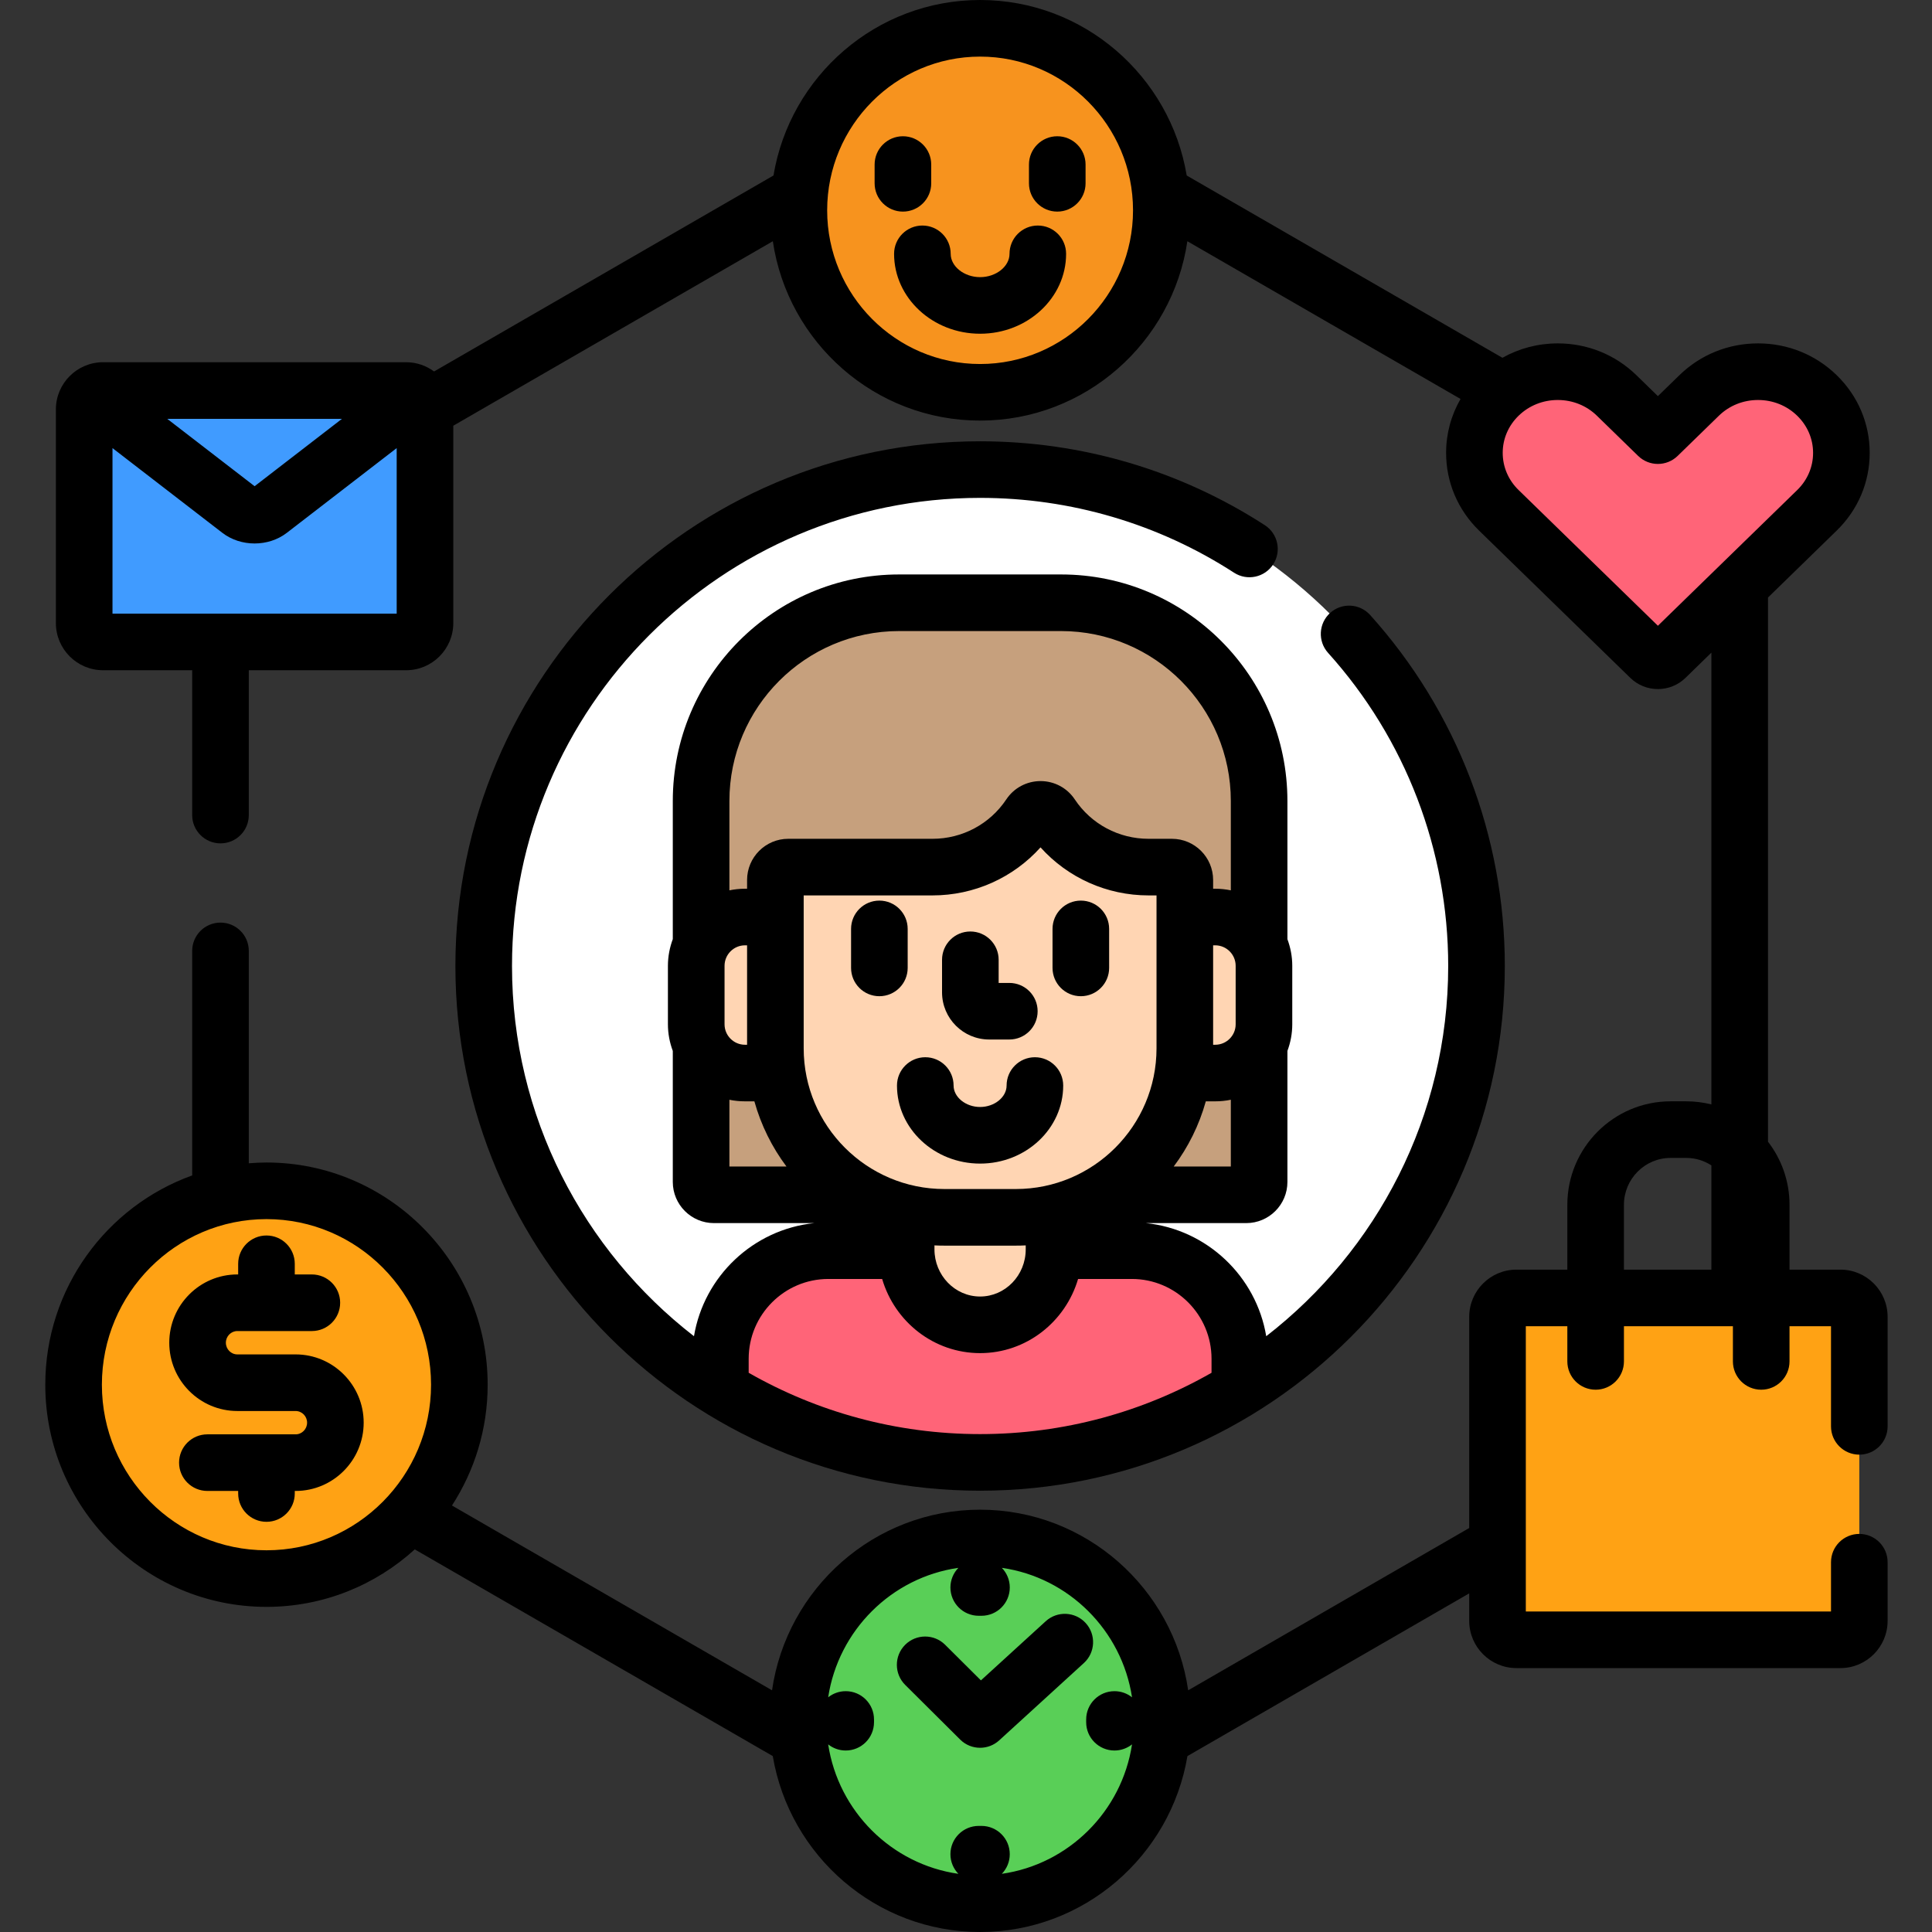 <svg width="80" height="80" viewBox="0 0 80 80" fill="none" xmlns="http://www.w3.org/2000/svg">
<rect x="0" y="0" width="80" height="80" fill="#333333" stroke="none"/>
<g clip-path="url(#clip0_108_177818)">
<path d="M61.139 40C61.139 51.352 51.936 60.555 40.584 60.555C29.232 60.555 20.029 51.352 20.029 40C20.029 28.648 29.232 19.445 40.584 19.445C51.936 19.445 61.139 28.648 61.139 40Z" fill="white"/>
<path d="M46.866 51.787H43.643C43.613 53.481 42.249 54.858 40.584 54.858C38.919 54.858 37.555 53.481 37.526 51.787H34.301C31.835 51.787 29.829 53.795 29.829 56.264V57.52C32.958 59.445 36.641 60.555 40.584 60.555C44.526 60.555 48.21 59.445 51.339 57.52V56.264C51.339 53.795 49.332 51.787 46.866 51.787Z" fill="#FF6478"/>
<path d="M30.848 37.972H32.107V36.438C32.107 36.144 32.345 35.905 32.64 35.905H38.614C40.239 35.905 41.744 35.1 42.643 33.752C42.742 33.603 42.908 33.514 43.087 33.514C43.264 33.514 43.43 33.603 43.529 33.752C44.428 35.1 45.934 35.905 47.558 35.905H48.528C48.822 35.905 49.061 36.144 49.061 36.438V37.972H50.32C51.119 37.972 51.811 38.445 52.138 39.122V33.167C52.138 28.641 48.459 24.959 43.938 24.959H37.23C32.709 24.959 29.031 28.641 29.031 33.167V39.121C29.357 38.444 30.049 37.972 30.848 37.972Z" fill="#C6A07D"/>
<path d="M50.32 44.432H48.985C48.668 46.588 47.364 48.427 45.549 49.474H51.605C51.899 49.474 52.138 49.236 52.138 48.942V43.283C51.811 43.961 51.119 44.432 50.32 44.432Z" fill="#C6A07D"/>
<path d="M32.183 44.432H30.848C30.049 44.432 29.357 43.961 29.031 43.284V48.941C29.031 49.236 29.269 49.474 29.563 49.474H35.619C33.804 48.427 32.499 46.588 32.183 44.432Z" fill="#C6A07D"/>
<path d="M50.32 37.972H49.061V36.439C49.061 36.144 48.822 35.905 48.528 35.905H47.558C45.933 35.905 44.428 35.1 43.529 33.752C43.43 33.603 43.264 33.514 43.087 33.514C42.908 33.514 42.742 33.603 42.643 33.752C41.744 35.1 40.239 35.905 38.614 35.905H32.64C32.345 35.905 32.107 36.144 32.107 36.439V37.972H30.848C29.738 37.972 28.83 38.881 28.83 39.992V42.414C28.83 43.524 29.738 44.432 30.848 44.432H32.183C32.602 47.285 34.748 49.584 37.523 50.227V51.733C37.523 53.452 38.901 54.858 40.584 54.858C42.267 54.858 43.645 53.452 43.645 51.733V50.226C46.42 49.583 48.566 47.285 48.986 44.432H50.32C51.431 44.432 52.338 43.524 52.338 42.414V39.992C52.338 38.882 51.43 37.972 50.32 37.972Z" fill="#FFD5B3"/>
<path d="M48.088 8.708C48.088 4.546 44.728 1.172 40.584 1.172C36.439 1.172 33.079 4.546 33.079 8.708C33.079 12.87 36.439 16.244 40.584 16.244C44.728 16.244 48.088 12.87 48.088 8.708Z" fill="#F7931E"/>
<path d="M76.99 67.119C76.99 67.548 76.638 67.9 76.209 67.9H62.791C62.361 67.9 62.009 67.548 62.009 67.119V54.526C62.009 54.096 62.361 53.745 62.791 53.745H76.209C76.638 53.745 76.99 54.096 76.99 54.526V67.119Z" fill="#FFA214"/>
<path d="M19.021 57.338C19.021 52.903 15.446 49.309 11.034 49.309C6.623 49.309 3.047 52.903 3.047 57.338C3.047 61.771 6.623 65.366 11.034 65.366C15.446 65.366 19.021 61.771 19.021 57.338Z" fill="#FFA214"/>
<path d="M17.599 25.8C17.599 26.23 17.247 26.581 16.818 26.581H4.268C3.838 26.581 3.486 26.23 3.486 25.8V16.953C3.486 16.523 3.838 16.171 4.268 16.171H16.817C17.247 16.171 17.598 16.523 17.598 16.953V25.8H17.599Z" fill="#409BFF"/>
<path d="M4.105 16.649C3.765 16.386 3.486 16.523 3.486 16.953V25.8C3.486 26.23 3.838 26.581 4.268 26.581H16.817C17.247 26.581 17.598 26.23 17.598 25.8V16.953C17.598 16.523 17.32 16.386 16.98 16.649L11.161 21.136C10.82 21.398 10.264 21.398 9.924 21.136L4.105 16.649Z" fill="#409BFF"/>
<path d="M40.584 78.828C36.428 78.828 33.047 75.431 33.047 71.256C33.047 67.081 36.428 63.684 40.584 63.684C44.739 63.684 48.12 67.081 48.12 71.256C48.121 75.431 44.739 78.828 40.584 78.828Z" fill="#59CF57"/>
<path d="M68.65 27.361C68.531 27.361 68.414 27.317 68.323 27.228L62.063 21.13C61.411 20.495 61.052 19.651 61.052 18.752C61.052 17.855 61.411 17.01 62.063 16.376C62.715 15.741 63.581 15.391 64.503 15.391C65.425 15.391 66.291 15.741 66.943 16.376L68.65 18.039L70.358 16.376C71.009 15.741 71.876 15.391 72.797 15.391C73.719 15.391 74.586 15.741 75.237 16.376C75.889 17.01 76.248 17.855 76.248 18.752C76.248 19.65 75.889 20.494 75.237 21.13L68.977 27.228C68.886 27.316 68.768 27.361 68.65 27.361Z" fill="#FF6478"/>
<path d="M40.584 20.616C44.332 20.616 47.969 21.688 51.1 23.715C51.644 24.066 52.369 23.911 52.721 23.368C53.072 22.824 52.917 22.099 52.374 21.747C48.862 19.474 44.785 18.273 40.584 18.273C28.604 18.273 18.857 28.019 18.857 40C18.857 51.981 28.604 61.727 40.584 61.727C52.564 61.727 62.311 51.981 62.311 40C62.311 34.621 60.33 29.459 56.735 25.466C56.301 24.985 55.56 24.946 55.079 25.379C54.598 25.812 54.56 26.553 54.993 27.034C58.201 30.596 59.967 35.201 59.967 40C59.967 46.229 57.012 51.781 52.432 55.33C52.017 52.847 49.979 50.908 47.45 50.646H51.604C52.545 50.646 53.309 49.882 53.309 48.942V43.516C53.437 43.172 53.51 42.801 53.51 42.413V39.992C53.51 39.603 53.436 39.233 53.309 38.889V33.166C53.309 27.994 49.105 23.787 43.938 23.787H37.23C32.062 23.787 27.859 27.995 27.859 33.166V38.887C27.731 39.232 27.657 39.603 27.657 39.991V42.413C27.657 42.802 27.731 43.173 27.859 43.517V48.942C27.859 49.882 28.624 50.646 29.563 50.646H33.717C31.188 50.908 29.15 52.847 28.736 55.33C24.155 51.781 21.201 46.229 21.201 40C21.201 29.312 29.896 20.616 40.584 20.616ZM50.966 48.303H48.601C49.2 47.504 49.655 46.591 49.93 45.604H50.32C50.541 45.604 50.757 45.582 50.966 45.538V48.303ZM51.166 42.414C51.166 42.881 50.786 43.261 50.32 43.261H50.233V39.144H50.32C50.786 39.144 51.166 39.525 51.166 39.992V42.414ZM30.002 39.992C30.002 39.525 30.381 39.144 30.848 39.144H30.935V43.261H30.848C30.381 43.261 30.002 42.881 30.002 42.414V39.992ZM30.203 48.303V45.539C30.411 45.582 30.627 45.604 30.848 45.604H31.237C31.513 46.591 31.967 47.504 32.566 48.303H30.203V48.303ZM30.935 36.439V36.8H30.848C30.627 36.8 30.411 36.824 30.203 36.867V33.167C30.203 29.287 33.355 26.131 37.23 26.131H43.938C47.813 26.131 50.966 29.287 50.966 33.167V36.867C50.757 36.824 50.541 36.8 50.32 36.8H50.233V36.439C50.233 35.498 49.468 34.733 48.528 34.733H47.558C46.326 34.733 45.184 34.123 44.506 33.104C44.19 32.627 43.659 32.343 43.087 32.343C42.514 32.343 41.983 32.627 41.668 33.102C40.987 34.123 39.846 34.733 38.614 34.733H32.639C31.7 34.733 30.935 35.498 30.935 36.439ZM33.279 43.409V37.077H38.614C40.337 37.077 41.955 36.346 43.086 35.088C44.216 36.346 45.834 37.077 47.558 37.077H47.889V43.409C47.889 46.622 45.275 49.235 42.064 49.235H39.104C35.892 49.235 33.279 46.622 33.279 43.409ZM42.473 51.569V51.733C42.473 52.809 41.626 53.686 40.584 53.686C39.542 53.686 38.694 52.809 38.694 51.733V51.569C38.831 51.576 38.967 51.579 39.104 51.579H42.064C42.201 51.579 42.338 51.576 42.473 51.569ZM31.001 56.264C31.001 54.441 32.482 52.959 34.301 52.959H36.528C37.049 54.733 38.67 56.03 40.584 56.03C42.498 56.03 44.119 54.733 44.641 52.959H46.866C48.686 52.959 50.167 54.441 50.167 56.264V56.844C47.338 58.459 44.067 59.383 40.584 59.383C37.1 59.383 33.829 58.459 31.001 56.844V56.264Z" fill="black"/>
<path d="M36.413 41.251C37.06 41.251 37.585 40.726 37.585 40.079V38.464C37.585 37.816 37.06 37.292 36.413 37.292C35.765 37.292 35.241 37.816 35.241 38.464V40.079C35.241 40.726 35.765 41.251 36.413 41.251Z" fill="black"/>
<path d="M44.755 41.251C45.402 41.251 45.927 40.726 45.927 40.079V38.464C45.927 37.816 45.402 37.292 44.755 37.292C44.108 37.292 43.583 37.816 43.583 38.464V40.079C43.583 40.726 44.108 41.251 44.755 41.251Z" fill="black"/>
<path d="M40.961 43.044H41.794C42.442 43.044 42.966 42.52 42.966 41.873C42.966 41.225 42.442 40.701 41.794 40.701H41.352V39.742C41.352 39.096 40.827 38.571 40.18 38.571C39.532 38.571 39.008 39.096 39.008 39.742V41.091C39.008 42.169 39.884 43.044 40.961 43.044Z" fill="black"/>
<path d="M37.142 44.95C37.142 46.732 38.686 48.182 40.584 48.182C42.481 48.182 44.025 46.732 44.025 44.95C44.025 44.303 43.5 43.778 42.853 43.778C42.206 43.778 41.681 44.303 41.681 44.95C41.681 45.431 41.179 45.838 40.584 45.838C39.988 45.838 39.486 45.431 39.486 44.95C39.486 44.303 38.962 43.778 38.314 43.778C37.667 43.778 37.142 44.303 37.142 44.95Z" fill="black"/>
<path d="M38.56 7.59V6.814C38.56 6.167 38.036 5.642 37.388 5.642C36.741 5.642 36.216 6.167 36.216 6.814V7.59C36.216 8.237 36.741 8.762 37.388 8.762C38.036 8.762 38.56 8.237 38.56 7.59Z" fill="black"/>
<path d="M43.779 5.642C43.132 5.642 42.607 6.167 42.607 6.814V7.59C42.607 8.237 43.132 8.762 43.779 8.762C44.426 8.762 44.951 8.237 44.951 7.59V6.814C44.951 6.167 44.426 5.642 43.779 5.642Z" fill="black"/>
<path d="M42.974 9.339C42.326 9.339 41.802 9.863 41.802 10.511C41.802 11.034 41.244 11.476 40.584 11.476C39.924 11.476 39.366 11.034 39.366 10.511C39.366 9.863 38.842 9.339 38.194 9.339C37.547 9.339 37.022 9.863 37.022 10.511C37.022 12.335 38.62 13.819 40.584 13.819C42.548 13.819 44.145 12.335 44.145 10.511C44.145 9.863 43.621 9.339 42.974 9.339Z" fill="black"/>
<path d="M76.99 60.234C77.637 60.234 78.162 59.71 78.162 59.062V54.526C78.162 53.449 77.286 52.573 76.209 52.573H74.1V49.888C74.1 48.904 73.766 47.999 73.209 47.275V24.742L76.055 21.969C76.935 21.111 77.42 19.969 77.42 18.752C77.42 17.536 76.935 16.393 76.055 15.537C75.184 14.687 74.026 14.219 72.797 14.219C71.568 14.219 70.411 14.687 69.54 15.537L68.65 16.403L67.761 15.537C66.889 14.687 65.732 14.219 64.503 14.219C63.687 14.219 62.902 14.427 62.212 14.815L49.139 7.267C48.453 3.149 44.879 0 40.584 0C36.288 0 32.714 3.149 32.028 7.267L17.974 15.382C17.649 15.143 17.25 14.999 16.818 14.999H4.268C3.19 14.999 2.314 15.875 2.314 16.953V25.8C2.314 26.877 3.19 27.753 4.268 27.753H7.958V33.75C7.958 34.398 8.483 34.922 9.13 34.922C9.778 34.922 10.302 34.398 10.302 33.75V27.753H16.817C17.894 27.753 18.77 26.877 18.77 25.8V17.628L32.001 9.989C32.621 14.185 36.233 17.416 40.584 17.416C44.935 17.416 48.547 14.185 49.166 9.989L60.478 16.52C60.089 17.194 59.88 17.956 59.88 18.752C59.88 19.97 60.365 21.111 61.245 21.97L67.506 28.068C67.814 28.368 68.22 28.533 68.65 28.533C69.08 28.533 69.486 28.368 69.794 28.068L70.865 27.024V45.732C70.531 45.648 70.183 45.603 69.823 45.603H69.176C66.818 45.603 64.9 47.525 64.9 49.888V52.573H62.791C61.714 52.573 60.837 53.449 60.837 54.526V63.272L49.2 69.992C48.588 65.768 44.958 62.513 40.584 62.513C36.21 62.513 32.58 65.768 31.968 69.992L18.715 62.34C19.648 60.899 20.193 59.181 20.193 57.338C20.193 52.264 16.084 48.137 11.034 48.137C10.787 48.137 10.544 48.15 10.302 48.169V39.375C10.302 38.727 9.778 38.203 9.13 38.203C8.483 38.203 7.958 38.727 7.958 39.375V48.672C4.417 49.945 1.875 53.348 1.875 57.338C1.875 62.41 5.984 66.537 11.034 66.537C13.394 66.537 15.549 65.636 17.175 64.157L31.999 72.716C32.694 76.844 36.278 80 40.584 80C44.89 80 48.474 76.844 49.169 72.716L60.837 65.978V67.118C60.837 68.195 61.714 69.072 62.791 69.072H76.209C77.286 69.072 78.162 68.195 78.162 67.118V64.688C78.162 64.04 77.637 63.516 76.99 63.516C76.343 63.516 75.818 64.04 75.818 64.688V66.728H63.181V54.916H64.9V56.373C64.9 57.02 65.424 57.545 66.072 57.545C66.719 57.545 67.244 57.02 67.244 56.373V54.916H71.756V56.373C71.756 57.02 72.28 57.545 72.928 57.545C73.575 57.545 74.1 57.02 74.1 56.373V54.916H75.818V59.062C75.818 59.71 76.343 60.234 76.99 60.234ZM14.16 17.343L10.543 20.133L6.925 17.343H14.16ZM16.427 25.41H4.658V18.555L9.208 22.064C9.588 22.357 10.065 22.504 10.542 22.504C11.019 22.504 11.496 22.357 11.876 22.064L16.426 18.555V25.41H16.427ZM40.584 15.073C37.092 15.073 34.251 12.217 34.251 8.709C34.251 5.199 37.092 2.344 40.584 2.344C44.076 2.344 46.916 5.199 46.916 8.709C46.916 12.217 44.076 15.073 40.584 15.073ZM11.034 64.194C7.276 64.194 4.219 61.118 4.219 57.338C4.219 53.557 7.276 50.481 11.034 50.481C14.793 50.481 17.849 53.557 17.849 57.338C17.849 61.118 14.793 64.194 11.034 64.194ZM41.484 77.591C41.687 77.38 41.812 77.094 41.812 76.779C41.812 76.131 41.288 75.607 40.64 75.607H40.527C39.88 75.607 39.355 76.131 39.355 76.779C39.355 77.094 39.481 77.38 39.684 77.591C36.916 77.195 34.716 75.004 34.293 72.231C34.493 72.389 34.745 72.485 35.02 72.485C35.667 72.485 36.191 71.96 36.191 71.313V71.2C36.191 70.552 35.667 70.028 35.02 70.028C34.745 70.028 34.493 70.123 34.293 70.281C34.716 67.508 36.916 65.317 39.684 64.921C39.481 65.132 39.355 65.418 39.355 65.734C39.355 66.381 39.88 66.906 40.527 66.906H40.641C41.288 66.906 41.813 66.381 41.813 65.734C41.813 65.418 41.687 65.132 41.484 64.921C44.252 65.317 46.452 67.508 46.875 70.282C46.675 70.123 46.423 70.028 46.148 70.028C45.501 70.028 44.976 70.552 44.976 71.2V71.313C44.976 71.96 45.501 72.485 46.148 72.485C46.423 72.485 46.675 72.389 46.875 72.231C46.452 75.004 44.252 77.195 41.484 77.591ZM70.865 52.573H67.244V49.888C67.244 48.818 68.11 47.947 69.176 47.947H69.823C70.207 47.947 70.564 48.061 70.865 48.256V52.573ZM68.65 25.911L62.881 20.291C62.457 19.878 62.224 19.332 62.224 18.752C62.224 18.173 62.457 17.628 62.88 17.216C63.312 16.795 63.889 16.563 64.503 16.563C65.118 16.563 65.694 16.794 66.125 17.215L67.832 18.878C68.287 19.322 69.013 19.321 69.468 18.878L71.175 17.215C71.607 16.794 72.183 16.563 72.797 16.563C73.412 16.563 73.988 16.794 74.42 17.216C74.843 17.628 75.076 18.174 75.076 18.752C75.076 19.332 74.843 19.878 74.42 20.291L68.65 25.911Z" fill="black"/>
<path d="M12.241 56.083H9.828C9.566 56.083 9.353 55.866 9.353 55.599C9.353 55.333 9.566 55.116 9.828 55.116H12.913C13.56 55.116 14.085 54.592 14.085 53.944C14.085 53.297 13.56 52.772 12.913 52.772H12.206V52.331C12.206 51.684 11.681 51.159 11.034 51.159C10.387 51.159 9.862 51.684 9.862 52.331V52.772H9.828C8.273 52.772 7.009 54.04 7.009 55.599C7.009 57.158 8.273 58.427 9.828 58.427H12.241C12.502 58.427 12.716 58.643 12.716 58.909C12.716 59.176 12.502 59.393 12.241 59.393H8.587C7.939 59.393 7.415 59.918 7.415 60.565C7.415 61.212 7.939 61.737 8.587 61.737H9.862V61.843C9.862 62.49 10.387 63.015 11.034 63.015C11.681 63.015 12.206 62.49 12.206 61.843V61.737H12.241C13.795 61.737 15.059 60.468 15.059 58.909C15.059 57.351 13.795 56.083 12.241 56.083Z" fill="black"/>
<path d="M44.956 67.207C44.52 66.729 43.779 66.696 43.301 67.132L40.618 69.581L39.135 68.106C38.676 67.65 37.934 67.652 37.478 68.11C37.022 68.569 37.023 69.311 37.482 69.768L39.758 72.031C39.985 72.258 40.284 72.372 40.584 72.372C40.867 72.372 41.15 72.27 41.374 72.065L44.881 68.863C45.359 68.427 45.392 67.685 44.956 67.207Z" fill="black"/>
</g>
<defs>
<clipPath id="clip0_108_177818">
<rect width="80" height="80" fill="white"/>
</clipPath>
</defs>
</svg>
